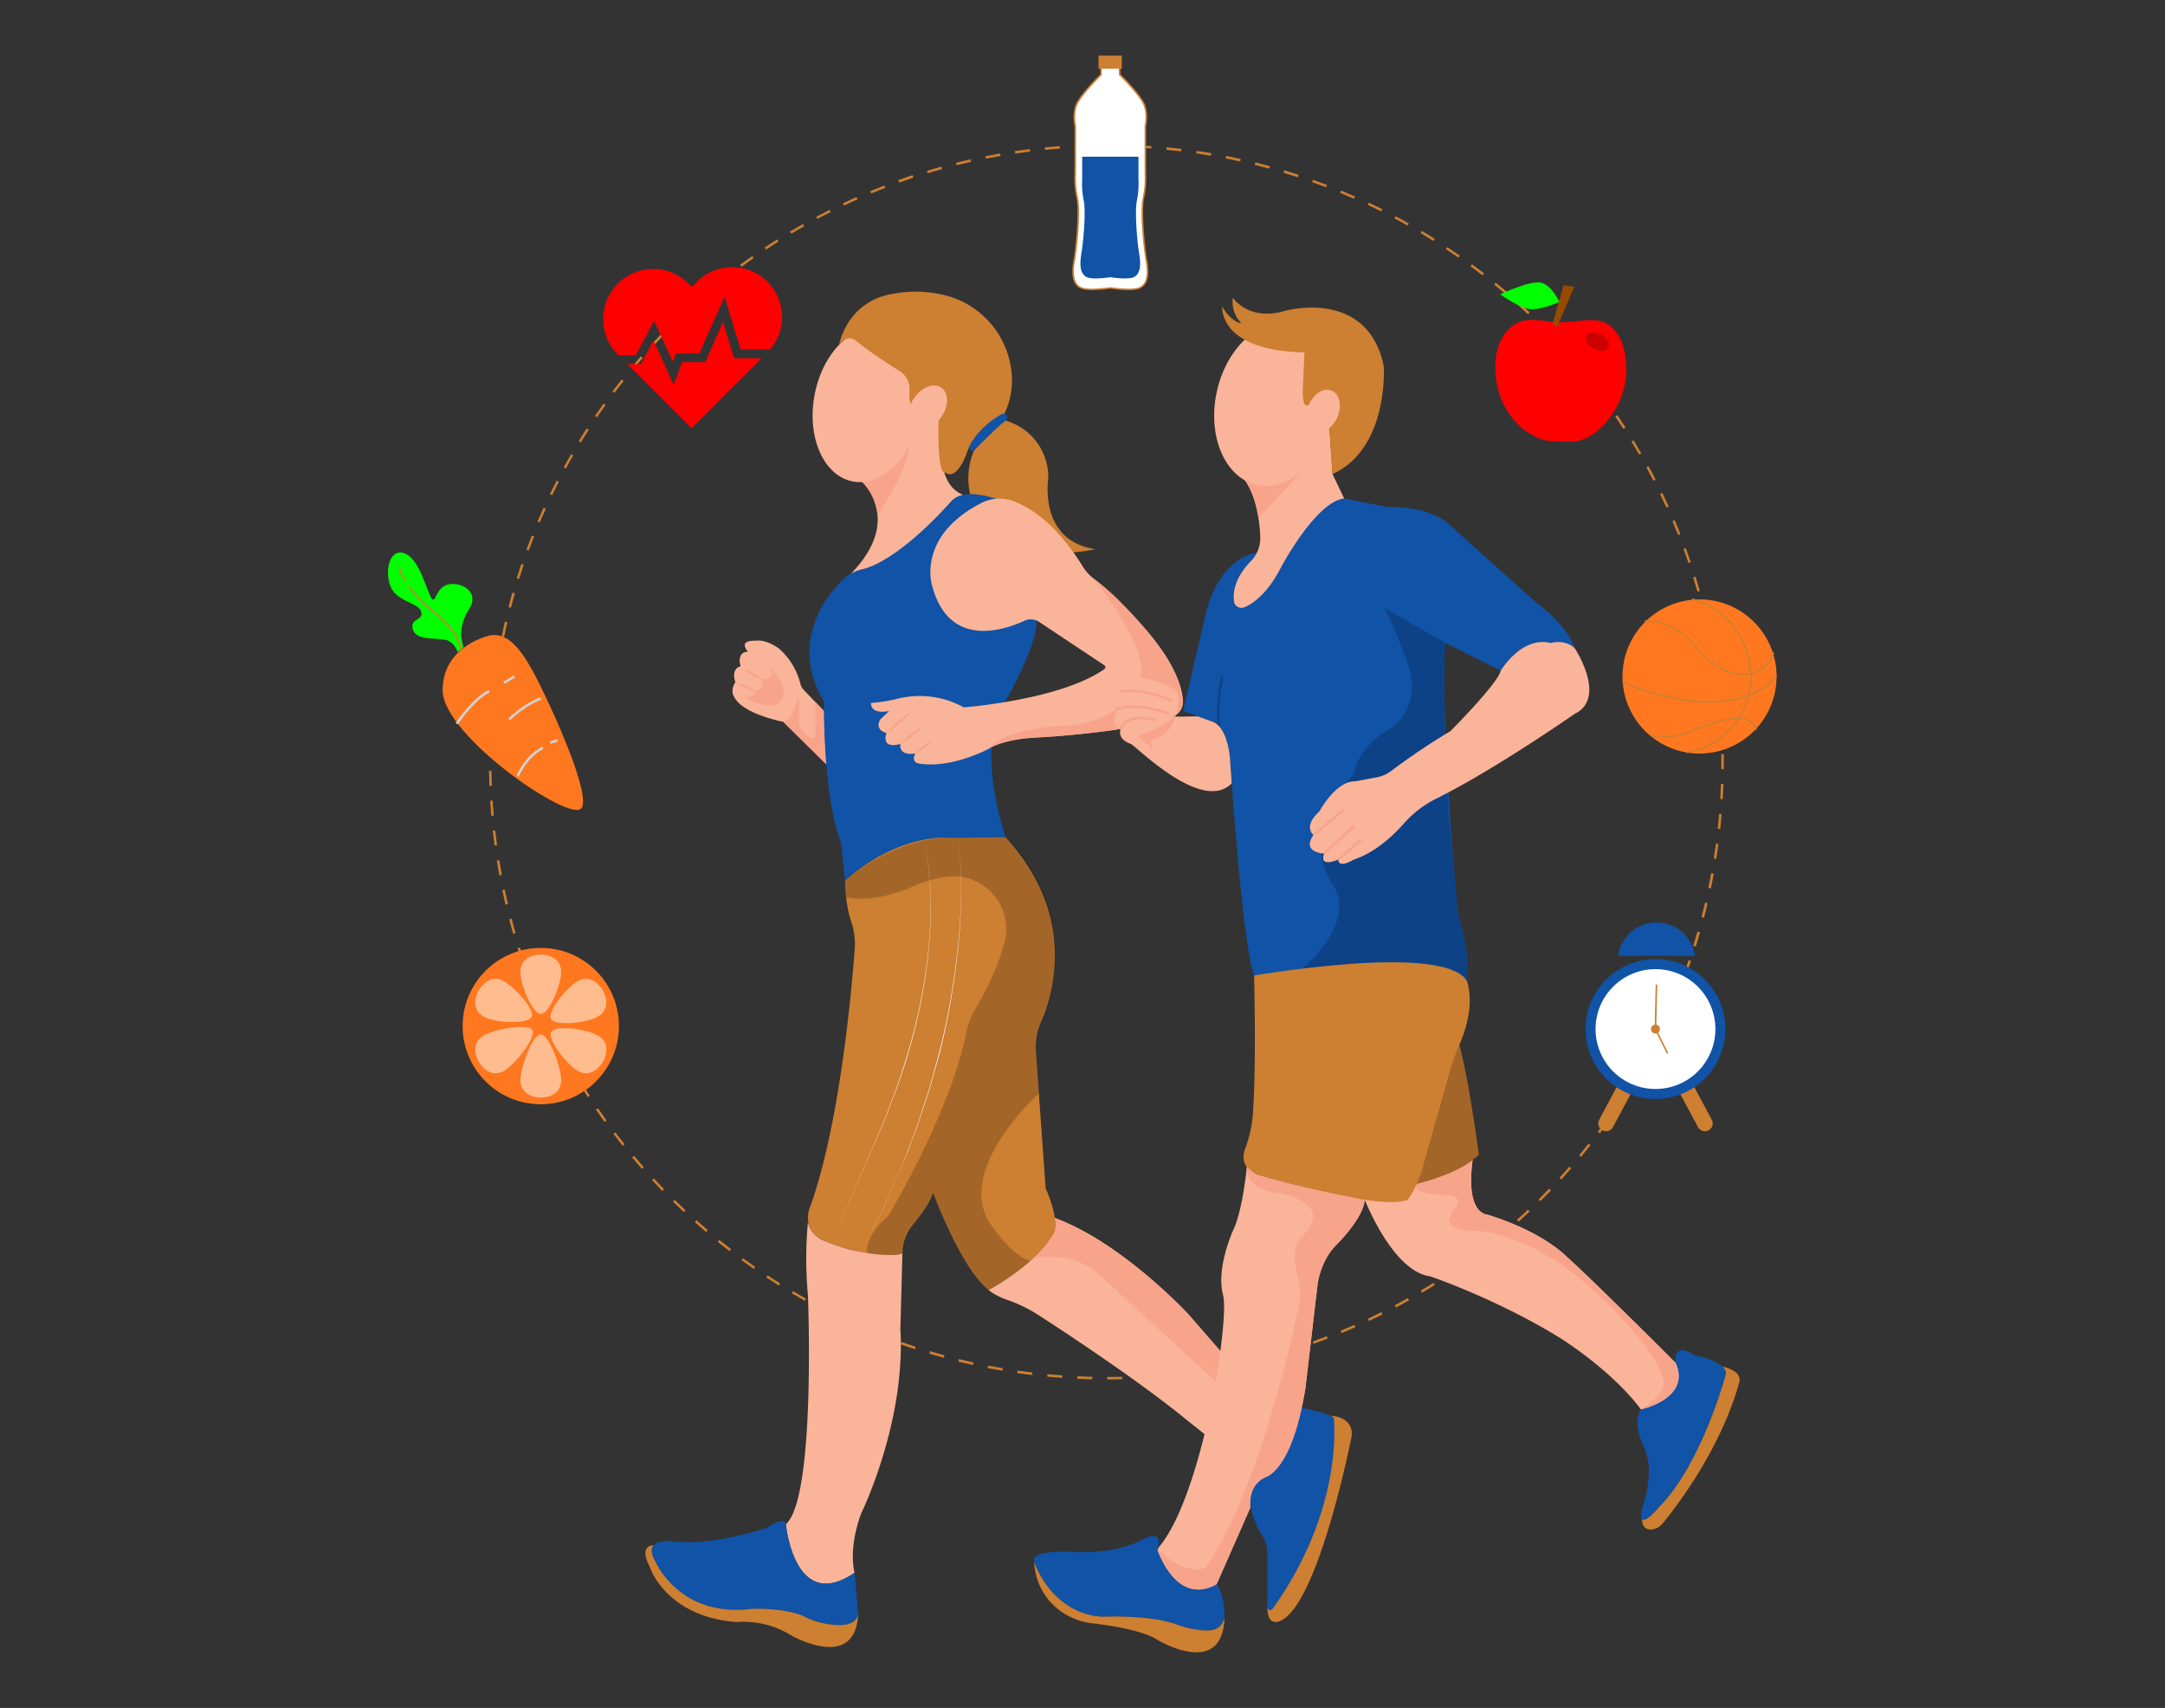  <!DOCTYPE svg PUBLIC "-//W3C//DTD SVG 1.1//EN" "http://www.w3.org/Graphics/SVG/1.1/DTD/svg11.dtd">

<svg id="e271f326-ebcf-46d0-8550-3ab5d226df56" data-name="fdc678d4-30b9-40a1-aa99-23d9a3747e63" xmlns="http://www.w3.org/2000/svg" width="865.76" height="682.89" viewBox="0 0 865.76 682.89">

<rect x="0" y="0" width="865.76" height="682.89" fill="#333333" stroke="none"/>

<defs>

<style xmlns="http://www.w3.org/1999/xhtml">*, ::after, ::before { box-sizing: border-box; }
img, svg { vertical-align: middle; }
</style>

<style xmlns="http://www.w3.org/1999/xhtml">*, body, html { -webkit-font-smoothing: antialiased; }
img, svg { max-width: 100%; }
</style>

</defs>

<path d="M442.77,551.55v-1c2,0,4,0,6-.08l0,1C446.79,551.52,444.77,551.55,442.77,551.55Zm-6-.06c-2,0-4-.12-6-.21l.05-1c2,.09,4,.16,6,.21Zm18-.24-.05-1c2-.1,4-.22,6-.37l.08,1C458.82,551,456.8,551.15,454.79,551.25Zm-30-.32c-2-.15-4-.31-6-.5l.1-1c2,.19,4,.36,6,.5Zm42-.56-.1-1c2-.2,4-.42,5.95-.66l.12,1C470.79,550,468.78,550.17,466.78,550.37Zm-54-.58c-2-.24-4-.51-6-.79l.14-1c1.95.28,3.95.55,5.94.78Zm65.92-.88-.15-1c2-.28,3.95-.6,5.91-.94l.17,1C482.67,548.3,480.67,548.62,478.71,548.91Zm-77.82-.84c-2-.33-3.95-.7-5.91-1.08l.19-1c2,.38,3.94.74,5.89,1.07Zm89.66-1.21-.19-1c2-.38,3.94-.8,5.86-1.23l.22,1C494.51,546.06,492.53,546.47,490.55,546.86Zm-101.46-1.09c-1.95-.43-3.92-.89-5.85-1.36l.24-1c1.92.47,3.88.93,5.83,1.35Zm113.2-1.52-.25-1c1.94-.49,3.89-1,5.79-1.52l.27,1C506.18,543.25,504.23,543.76,502.29,544.25ZM377.42,542.9c-1.93-.53-3.88-1.08-5.78-1.65l.28-1c1.9.57,3.84,1.12,5.76,1.64Zm136.46-1.84-.29-1c1.89-.57,3.81-1.18,5.71-1.8l.31,1C517.71,539.88,515.78,540.49,513.88,541.06Zm-148-1.6c-1.9-.62-3.82-1.27-5.71-1.94l.33-.95c1.89.67,3.8,1.32,5.69,1.94Zm159.39-2.16-.33-.94c1.85-.66,3.74-1.36,5.61-2.08l.36.94C529.05,535.94,527.16,536.64,525.29,537.3Zm-170.76-1.86c-1.88-.71-3.76-1.46-5.61-2.22l.38-.92c1.84.75,3.72,1.49,5.58,2.21Zm182-2.45-.38-.92c1.83-.76,3.67-1.54,5.48-2.34l.41.91C540.21,531.44,538.36,532.24,536.52,533Zm-193.15-2.12c-1.83-.8-3.67-1.64-5.49-2.49l.43-.9c1.8.84,3.64,1.68,5.46,2.47Zm204.11-2.71-.43-.91c1.81-.85,3.62-1.73,5.37-2.61l.45.9C551.11,526.42,549.3,527.3,547.48,528.16Zm-215-2.4c-1.78-.88-3.58-1.81-5.36-2.75l.47-.89c1.77.94,3.56,1.87,5.33,2.75Zm225.74-3-.47-.88c1.75-.94,3.52-1.9,5.24-2.87l.49.87C561.73,520.88,560,521.85,558.2,522.79Zm-236.39-2.66c-1.76-1-3.52-2-5.21-3l.51-.86c1.69,1,3.43,2,5.19,3Zm246.84-3.23-.51-.86c1.73-1,3.44-2.08,5.09-3.12l.53.85C572.11,514.81,570.38,515.87,568.65,516.9ZM311.46,514c-1.71-1.07-3.41-2.16-5.06-3.26l.55-.83c1.64,1.09,3.34,2.18,5,3.25Zm267.34-3.47-.55-.83c1.67-1.11,3.33-2.24,4.94-3.37l.57.82C582.15,508.26,580.48,509.4,578.8,510.51Zm-277.38-3.17c-1.65-1.14-3.29-2.32-4.89-3.5l.59-.8c1.59,1.17,3.23,2.34,4.87,3.48Zm287.22-3.71-.59-.8c1.6-1.18,3.21-2.4,4.77-3.6l.61.79C591.86,501.23,590.25,502.45,588.64,503.63Zm-296.92-3.4c-1.6-1.23-3.18-2.49-4.72-3.74l.63-.77c1.53,1.24,3.11,2.49,4.7,3.71Zm306.42-4-.64-.77c1.56-1.27,3.11-2.56,4.6-3.83l.65.76C601.25,493.72,599.7,495,598.14,496.28Zm-315.76-3.63c-1.53-1.31-3.06-2.64-4.53-4l.67-.74c1.46,1.31,3,2.64,4.51,3.94Zm324.89-4.17-.67-.74c1.49-1.34,3-2.71,4.41-4.06l.68.73C610.26,485.77,608.77,487.13,607.27,488.48Zm-333.85-3.85c-1.46-1.37-2.92-2.77-4.33-4.17l.7-.71c1.41,1.39,2.86,2.79,4.31,4.15ZM616,480.24l-.71-.71c1.42-1.4,2.84-2.84,4.21-4.26l.72.69C618.86,477.39,617.44,478.83,616,480.24Zm-351.16-4.05c-1.39-1.44-2.78-2.91-4.12-4.37l.73-.68c1.34,1.46,2.72,2.92,4.11,4.36Zm359.5-4.61-.74-.67c1.36-1.48,2.7-3,4-4.46l.75.66C627.07,468.59,625.72,470.1,624.36,471.58Zm-367.64-4.23c-1.32-1.5-2.63-3-3.9-4.56l.76-.65c1.27,1.53,2.58,3.06,3.89,4.55Zm375.56-4.82-.77-.64c1.27-1.53,2.54-3.1,3.77-4.65l.79.63C634.83,459.42,633.56,461,632.28,462.53ZM249,458.13c-1.23-1.55-2.47-3.15-3.68-4.75l.8-.6c1.2,1.59,2.44,3.18,3.67,4.73Zm390.73-5-.8-.61c1.2-1.59,2.39-3.22,3.54-4.82l.82.58C642.15,449.87,641,451.5,639.75,453.11Zm-398-4.56c-1.16-1.62-2.32-3.27-3.44-4.92l.83-.56c1.11,1.64,2.27,3.28,3.43,4.9Zm405-5.22-.83-.57c1.12-1.64,2.23-3.32,3.31-5l.84.55C649,440,647.87,441.68,646.75,443.33ZM235,438.64c-1.09-1.68-2.17-3.39-3.2-5.08l.85-.52c1,1.68,2.1,3.38,3.19,5Zm418.26-5.43-.86-.52c1-1.7,2.07-3.43,3.07-5.16l.86.5C655.35,429.77,654.32,431.51,653.28,433.21Zm-424.54-4.8c-1-1.73-2-3.49-2.94-5.22l.87-.49c1,1.73,1.94,3.48,2.94,5.21Zm430.56-5.63-.88-.48c1-1.72,1.9-3.51,2.82-5.29l.88.45C661.2,419.26,660.25,421.05,659.3,422.78ZM223,417.89c-.92-1.77-1.82-3.57-2.69-5.35l.9-.44c.86,1.77,1.76,3.57,2.68,5.34Zm441.83-5.82-.9-.43c.88-1.82,1.74-3.65,2.55-5.44l.91.42C666.56,408.41,665.7,410.25,664.81,412.07Zm-447.08-4.95c-.82-1.82-1.64-3.66-2.42-5.48l.92-.4c.78,1.82,1.59,3.65,2.41,5.46Zm452.07-6-.92-.39c.78-1.84,1.55-3.71,2.28-5.55l.93.36C671.35,397.37,670.58,399.25,669.8,401.1ZM213,396.1c-.74-1.85-1.46-3.74-2.15-5.61l.93-.35c.69,1.86,1.42,3.74,2.15,5.59Zm461.22-6.21-.94-.34c.69-1.88,1.36-3.79,2-5.67l1,.32C675.61,386.09,674.93,388,674.24,389.89Zm-465.4-5.06c-.64-1.89-1.28-3.81-1.88-5.71l1-.3c.59,1.89,1.22,3.8,1.87,5.69Zm469.28-6.36-1-.3c.59-1.9,1.17-3.83,1.71-5.73l1,.27C679.3,374.62,678.72,376.56,678.12,378.47Zm-472.9-5.1c-.55-1.93-1.09-3.88-1.6-5.8l1-.25c.5,1.91,1,3.85,1.59,5.77Zm476.21-6.46-1-.25c.5-1.93,1-3.89,1.44-5.81l1,.23C682.42,363,681.93,365,681.43,366.91Zm-479.26-5.17c-.46-1.94-.91-3.91-1.32-5.86l1-.21c.41,1.94.85,3.91,1.31,5.84Zm482-6.53-1-.21c.4-1.95.79-3.92,1.14-5.87l1,.18C685,351.26,684.57,353.25,684.17,355.21ZM199.68,350c-.36-2-.7-4-1-5.92l1-.16c.31,2,.66,4,1,5.9Zm486.65-6.6-1-.15c.31-2,.6-3.94.86-5.93l1,.13C686.93,339.43,686.64,341.43,686.33,343.38Zm-488.55-5.27c-.27-2-.52-4-.74-6l1-.11c.22,2,.46,4,.73,5.94Zm490.13-6.64-1-.11c.21-2,.4-4,.57-6l1,.08C688.32,327.49,688.12,329.5,687.91,331.47Zm-491.45-5.31c-.18-2-.33-4-.45-6l1-.06c.12,2,.27,4,.44,6Zm492.45-6.67-1-.06c.12-2,.21-4,.28-6l1,0C689.12,315.47,689,317.49,688.91,319.49Zm-493.2-5.32c-.08-2-.13-4-.16-6l1,0c0,2,.08,4,.16,6Zm493.62-6.69-1,0c0-.94,0-1.88,0-2.82s0-2.11,0-3.16l1,0c0,1.06,0,2.12,0,3.18S689.34,306.53,689.33,307.48Zm-492.79-5.31h-1c0-2,.07-4,.13-6l1,0C196.6,298.16,196.56,300.17,196.54,302.17Zm491.64-6.67c-.07-2-.17-4-.29-6l1-.06c.12,2,.22,4,.29,6ZM197,290.2l-1-.06c.11-2,.25-4,.42-6l1,.08C197.2,286.2,197.06,288.21,197,290.2Zm490.51-6.65c-.17-2-.37-4-.58-6l1-.11c.22,2,.41,4,.59,6Zm-489.53-5.28-1-.11c.21-2,.45-4,.71-6l1,.13C198.37,274.3,198.14,276.3,197.93,278.27Zm488.23-6.62c-.27-2-.56-4-.87-5.92l1-.16c.31,2,.6,4,.87,5.95ZM199.49,266.4l-1-.15c.31-2,.64-4,1-5.93l1,.18C200.13,262.45,199.79,264.43,199.49,266.4Zm484.79-6.57c-.37-2-.76-3.95-1.16-5.88l1-.2c.4,1.93.79,3.92,1.16,5.89Zm-482.66-5.21-1-.2c.4-1.95.84-3.93,1.29-5.87l1,.22C202.45,250.71,202,252.68,201.62,254.62Zm480.2-6.51c-.46-2-.94-3.91-1.44-5.81l1-.26c.5,1.92,1,3.88,1.44,5.84ZM204.33,243l-1-.25c.5-1.92,1-3.88,1.58-5.8l1,.27C205.35,239.1,204.82,241,204.33,243Zm474.46-6.43c-.55-1.93-1.13-3.86-1.72-5.74l.95-.3c.59,1.88,1.18,3.82,1.73,5.76Zm-471.18-5.09-1-.29c.6-1.92,1.23-3.85,1.87-5.74l.94.32C208.83,227.61,208.2,229.54,207.61,231.44ZM675.2,225.1c-.64-1.87-1.31-3.77-2-5.64l.94-.34c.69,1.88,1.37,3.78,2,5.66Zm-463.74-5-.94-.34c.69-1.89,1.42-3.79,2.15-5.64l.93.37C212.87,216.29,212.15,218.18,211.46,220.06Zm459.6-6.19c-.73-1.83-1.5-3.69-2.27-5.51l.92-.39c.78,1.83,1.54,3.69,2.28,5.53Zm-455.19-5-.92-.39c.78-1.85,1.59-3.71,2.41-5.52l.91.41C217.46,205.2,216.65,207.05,215.87,208.89Zm450.51-6c-.82-1.81-1.67-3.62-2.54-5.4l.9-.44c.87,1.79,1.73,3.61,2.55,5.42ZM220.81,198l-.9-.44c.87-1.8,1.77-3.61,2.69-5.39l.88.46C222.58,194.36,221.68,196.17,220.81,198Zm440.36-5.8c-.9-1.76-1.84-3.53-2.8-5.28l.88-.48c1,1.76,1.91,3.54,2.81,5.3Zm-434.88-4.88-.88-.48c1-1.75,1.94-3.52,2.94-5.25l.87.5C228.22,183.78,227.24,185.54,226.29,187.28Zm429.16-5.6c-1-1.71-2-3.44-3.06-5.14l.86-.52c1,1.71,2.07,3.44,3.06,5.15Zm-423.18-4.79-.85-.52c1-1.71,2.12-3.42,3.19-5.1l.85.54C234.38,173.48,233.31,175.19,232.27,176.89Zm416.94-5.41c-1.08-1.68-2.19-3.35-3.3-5l.83-.56c1.11,1.63,2.22,3.31,3.31,5Zm-410.45-4.67-.83-.56c1.12-1.66,2.28-3.32,3.44-4.94l.81.58C241,163.51,239.87,165.16,238.76,166.81Zm403.73-5.21c-1.16-1.62-2.35-3.24-3.54-4.82l.8-.6c1.19,1.59,2.39,3.21,3.55,4.83Zm-396.77-4.55-.8-.6c1.2-1.58,2.43-3.19,3.68-4.76l.78.62C248.14,153.88,246.91,155.47,245.72,157.05Zm389.57-5c-1.23-1.56-2.5-3.12-3.77-4.65l.77-.64c1.27,1.53,2.55,3.1,3.79,4.67Zm-382.14-4.39-.77-.64c1.28-1.54,2.59-3.08,3.9-4.58l.75.65C255.73,144.59,254.42,146.13,253.15,147.66Zm374.49-4.81c-1.31-1.49-2.65-3-4-4.45l.74-.68c1.35,1.47,2.7,3,4,4.47ZM261,138.63l-.74-.68c1.35-1.47,2.73-2.94,4.12-4.38l.72.69C263.74,135.69,262.36,137.16,261,138.63ZM619.54,134c-1.38-1.44-2.8-2.87-4.2-4.26l.7-.71c1.41,1.39,2.83,2.83,4.22,4.27Zm-350.22-4-.71-.71c1.42-1.41,2.88-2.82,4.32-4.18l.69.72C272.18,127.2,270.73,128.6,269.32,130ZM611,125.62c-1.43-1.35-2.92-2.72-4.41-4.05l.67-.75c1.5,1.34,3,2.71,4.43,4.07Zm-333-3.84-.67-.74c1.48-1.33,3-2.67,4.51-4l.65.76C281,119.13,279.49,120.46,278,121.78Zm324.1-4.16c-1.52-1.3-3.07-2.59-4.6-3.84l.63-.77c1.54,1.25,3.1,2.55,4.62,3.85ZM287.1,114l-.63-.77c1.54-1.26,3.12-2.52,4.7-3.74l.61.79C290.21,111.49,288.64,112.74,287.1,114Zm305.73-3.93c-1.57-1.21-3.18-2.43-4.78-3.61l.59-.8c1.61,1.18,3.23,2.4,4.8,3.62Zm-296.28-3.4-.59-.81c1.6-1.18,3.24-2.36,4.87-3.5l.57.82C299.78,104.31,298.15,105.48,296.55,106.66ZM583.18,103c-1.64-1.14-3.31-2.28-5-3.38l.56-.83c1.65,1.1,3.33,2.24,5,3.39ZM306.34,99.8l-.55-.84c1.66-1.1,3.35-2.2,5-3.26l.53.84C309.68,97.6,308,98.69,306.34,99.8Zm266.85-3.47c-1.69-1.06-3.41-2.11-5.12-3.13l.52-.86c1.71,1,3.44,2.08,5.13,3.14ZM316.44,93.42l-.51-.86c1.71-1,3.46-2,5.19-3l.49.87C319.88,91.39,318.15,92.4,316.44,93.42ZM562.89,90.2c-1.74-1-3.51-2-5.27-2.88l.47-.88c1.76.93,3.54,1.9,5.29,2.89Zm-236-2.66-.47-.88c1.76-.94,3.55-1.87,5.33-2.76l.45.89C330.38,85.68,328.59,86.6,326.84,87.54Zm225.45-3c-1.78-.89-3.59-1.77-5.4-2.62l.43-.9c1.81.85,3.63,1.73,5.42,2.62ZM337.51,82.18l-.43-.91c1.81-.85,3.64-1.69,5.45-2.49l.41.91C341.13,80.49,339.31,81.33,337.51,82.18Zm203.92-2.71c-1.84-.81-3.7-1.61-5.52-2.35l.38-.93c1.83.75,3.69,1.55,5.54,2.36Zm-193-2.13-.38-.92c1.85-.77,3.73-1.52,5.58-2.23l.36.93C352.14,75.83,350.27,76.58,348.42,77.34ZM530.33,74.9c-1.88-.72-3.78-1.42-5.64-2.08l.33-.94c1.88.66,3.78,1.37,5.66,2.09ZM359.59,73l-.34-1c1.88-.67,3.79-1.32,5.69-2l.31,1C363.36,71.71,361.46,72.37,359.59,73ZM519,70.88c-1.91-.62-3.84-1.22-5.74-1.8l.29-1c1.91.57,3.85,1.18,5.76,1.8Zm-148-1.6-.29-1c1.92-.58,3.86-1.14,5.77-1.67l.27,1C374.8,68.14,372.87,68.7,371,69.28Zm136.56-1.85c-1.93-.52-3.87-1-5.8-1.51l.24-1c1.93.48,3.89,1,5.82,1.52Zm-125-1.34-.25-1c1.94-.49,3.91-1,5.85-1.39l.22,1C386.38,65.14,384.42,65.6,382.5,66.09Zm113.4-1.53c-1.94-.43-3.91-.84-5.86-1.23l.19-1c2,.39,3.94.8,5.88,1.23Zm-101.72-1.1-.2-1c1.95-.38,3.94-.76,5.91-1.1l.17,1C398.1,62.71,396.12,63.08,394.18,63.46Zm90-1.21c-2-.33-3.95-.65-5.91-.93l.14-1c2,.28,4,.6,5.94.94ZM406,61.41l-.14-1c2-.3,4-.57,5.95-.82l.13,1C409.93,60.85,407.94,61.12,406,61.41Zm66.33-.89c-2-.23-4-.45-5.95-.64l.1-1c2,.19,4,.41,6,.65Zm-54.45-.58-.09-1c2-.2,4-.37,6-.52l.08,1C421.83,59.57,419.83,59.75,417.85,59.94Zm42.54-.57c-2-.14-4-.26-6-.35l0-1c2,.09,4,.21,6,.36Zm-30.6-.32-.05-1c2-.1,4-.18,6-.23l0,1C433.79,58.87,431.77,59,429.79,59.05Zm18.64-.25c-2,0-4-.07-6-.07h-.68v-1h.68c2,0,4,0,6,.07Z" fill="#CD7F32" data-secondary="true"/>

<path d="M642.26,452.3a3.13,3.13,0,0,1-3.12-3.14,3.23,3.23,0,0,1,.37-1.46l10.21-19.09a3.13,3.13,0,0,1,5.51,2.95L645,450.65A3.11,3.11,0,0,1,642.26,452.3Z" fill="#CD7F32" data-secondary="true"/>

<path d="M681.77,452.3a3.12,3.12,0,0,1-2.76-1.65L668.8,431.56a3.13,3.13,0,0,1,5.34-3.26,3.07,3.07,0,0,1,.17.31l10.21,19.09a3.13,3.13,0,0,1-2.75,4.6Z" fill="#CD7F32" data-secondary="true"/>

<circle cx="662.01" cy="411.45" r="27.96" fill="#1053A7" data-primary="true"/>

<circle cx="662.01" cy="411.45" r="23.96" fill="#fff"/>

<path d="M666.6,421.36l-4.75-9.51c-.16-.09-.16-.31-.16-.4V410.2c.08-3.25.28-11.66.39-16.51h.64s-.1,4.46-.21,8.93c0,2.23-.11,4.47-.15,6.14a16.64,16.64,0,0,1-.09,2.58l4.85,9.71Z" fill="#CD7F32" data-secondary="true"/>

<path d="M677.8,382.16a15.51,15.51,0,0,0-30.71,0Z" fill="#1053A7" data-primary="true"/>

<circle cx="662.01" cy="411.45" r="1.78" fill="#CD7F32" data-secondary="true"/>

<path d="M710.43,270.47a30.8,30.8,0,0,1-30.8,30.82h0a28.62,28.62,0,0,1-5.14-.44,30.81,30.81,0,1,1,35.95-30.38Z" fill="#ff781f" data-primary="true"/>

<path d="M674.53,301.17l-.11-.63a30.36,30.36,0,0,0,25.43-30.07c0-14.2-10-27.35-23.31-30.59l.15-.62c13.56,3.3,23.8,16.72,23.8,31.21A31,31,0,0,1,674.53,301.17Z" fill="#CD7F32" data-secondary="true"/>

<path d="M697.12,269.91c-6.45,0-13.58-4.11-19.5-11.34-6.71-8.2-14.51-9.95-19.88-10V248c5.51,0,13.51,1.82,20.38,10.22,6.36,7.77,14.45,12,21.12,10.94,4.43-.68,7.9-3.64,9.78-8.34l.59.23c-2,4.92-5.62,8-10.27,8.74A13.77,13.77,0,0,1,697.12,269.91Z" fill="#CD7F32" data-secondary="true"/>

<path d="M683.5,281a70.49,70.49,0,0,1-11.23-1,103.2,103.2,0,0,1-23.46-6.93l.26-.58c.42.19,41.88,18.84,61.13-2.28l.47.43C704.45,277.51,695.17,281,683.5,281Z" fill="#CD7F32" data-secondary="true"/>

<path d="M664.89,295a33.1,33.1,0,0,1-4.22-.27l.08-.63a30.24,30.24,0,0,0,15.73-2.1c11.77-5.15,19.7-6.41,23.58-3.75a5.39,5.39,0,0,1,2.55,3.51l-.63.1a4.77,4.77,0,0,0-2.28-3.08c-3.68-2.53-11.41-1.25-23,3.8A29.61,29.61,0,0,1,664.89,295Z" fill="#CD7F32" data-secondary="true"/>

<path d="M650.33,148.31c0,13.72-11.22,28.28-22,28.28-2.63,0-9.48,0-11.92-.93-13.33-5.14-18.47-17.9-18.47-29,0-5.77,1.72-12,6.28-15.88,6-5.09,12.72-1.89,19.74-1.89,6.1,0,14.67-2.5,19.33.94C649.19,134.18,650.33,141.49,650.33,148.31Z" fill="#FF0000" data-primary="true"/>

<path d="M643.13,139.09c-.89,1.54-3.56,1.65-6,.26s-3.64-3.76-2.76-5.29,3.56-1.65,6-.26S644,137.56,643.13,139.09Z" opacity="0.2" style="isolation:isolate"/>

<polygon points="622.57 131.02 623.03 129.93 629.57 114.69 625.23 114.02 620.9 129.35 622.57 131.02" fill="#964B00" data-secondary="true"/>

<path d="M623.57,120.69s-3-6.67-7.34-7.67-16.33,4.67-16.33,4.67,6,4.33,10.67,5.66S623.57,120.69,623.57,120.69Z" fill="#00FF00" data-primary="true"/>

<path d="M458.42,103.94c-1-5.43-2.33-19.6-1.16-24.84a35.52,35.52,0,0,0,.77-9.7v-19a16.3,16.3,0,0,0-.19-7.76c-1.16-4.07-10.09-12.81-10.09-12.81v-3.1h-.57l-2.45-.1v-.06h-1.44v.06l-2.46.1h-.57v3.1s-8.92,8.74-10.09,12.81A16.3,16.3,0,0,0,430,50.4v19a35.14,35.14,0,0,0,.78,9.7c1.16,5.24-.2,19.41-1.17,24.84s-.58,9.51,2.52,11.06c2.59,1.3,9.63.43,11.9.11,2.27.32,9.3,1.19,11.89-.11C459,113.45,459.39,109.37,458.42,103.94Z" fill="#fff"/>

<path d="M436.79,116a12,12,0,0,1-4.82-.72c-3-1.48-3.82-5.11-2.69-11.4,1-5.86,2.28-19.69,1.16-24.72a36.66,36.66,0,0,1-.78-9.8v-19a16.33,16.33,0,0,1,.21-7.89C431,38.61,438.92,30.69,440,29.68V26.41l.86-.05,2.49-.16h.72l1-.05v.09l3,.14v3.27c1,1,9,8.93,10.08,12.85a16.33,16.33,0,0,1,.2,7.89v19a35.64,35.64,0,0,1-.78,9.77c-1.12,5,.12,18.86,1.17,24.72,1.12,6.29.27,9.92-2.7,11.4-2.6,1.3-9.24.54-12,.14A54.93,54.93,0,0,1,436.79,116Zm3.79-89v3l-.09.09c-.09.09-8.88,8.72-10,12.67a16.1,16.1,0,0,0-.19,7.59V69.4a35.41,35.41,0,0,0,.77,9.63c1.2,5.43-.27,20-1.16,25-1.07,6-.32,9.38,2.35,10.72,2.52,1.26,9.59.38,11.7.07h.09c2.11.3,9.19,1.19,11.71-.07,2.67-1.34,3.42-4.75,2.35-10.72-.9-5-2.37-19.54-1.16-25a35.59,35.59,0,0,0,.77-9.6V50.3a16.1,16.1,0,0,0-.2-7.59c-1.12-4-9.91-12.58-10-12.67l-.1-.09V27h-.27l-2.75-.11h-.91l-.21.05Z" fill="#CD7F32" data-secondary="true"/>

<path d="M454.64,80.15a32.34,32.34,0,0,0,.62-8.27V62.65H432.75v9.23a32.34,32.34,0,0,0,.62,8.27c.94,4.46-.15,16.53-.93,21.16s-.47,8.11,2,9.43c2.08,1.1,7.73.37,9.55.09,1.82.28,7.46,1,9.54-.09,2.49-1.32,2.8-4.79,2-9.43S453.71,84.61,454.64,80.15Z" fill="#1053A7" data-primary="true"/>

<rect x="439.29" y="22.25" width="9.31" height="5.24" fill="#CD7F32" data-secondary="true"/>

<path d="M247.44,142.09h6.78l7.38-13.84,7.48,16.46,1.28-3.39h9.38l10-22.68,6.43,21.12h11.74a19.94,19.94,0,0,0-1-27.1h0a20,20,0,0,0-28.24,0l-2.06,2.06-2.07-2.07a20,20,0,0,0-28.24,28.24Z" fill="#FF0000" data-primary="true"/>

<polygon points="293.56 143.26 289.12 128.67 282.02 144.81 272.78 144.81 269.39 153.84 261.35 136.14 256.31 145.59 250.94 145.59 276.56 171.21 304.51 143.26 293.56 143.26" fill="#FF0000" data-primary="true"/>

<path d="M183.06,260.8s-1.26-4.2-5-5-11.75.42-13-4.19,4.62-3.36,3.36-7.14-10.5-3.78-12.6-10.92.84-14.69,6.3-12.17,8,13,10.08,17.21,1.68-4.2,7.55-5,11.76,3.78,8,9.66-3.63,10.45-2.94,13.43c.48,2.09.6,1.93.6,1.93Z" fill="#00FF00" data-primary="true"/>

<path d="M161.8,232.36c-2.22-3.66-2.48-5.63-2.49-5.71l.63-.08a16.61,16.61,0,0,0,2.41,5.46Z" fill="#CD7F32" data-secondary="true"/>

<path d="M184.12,259.88a22.34,22.34,0,0,0-5.22-9.67,62.26,62.26,0,0,0-6.1-5.72,57.12,57.12,0,0,1-8.52-8.51c-.36-.49-.7-.95-1-1.4l.52-.36c.31.44.65.89,1,1.37a55.4,55.4,0,0,0,8.43,8.41,65.93,65.93,0,0,1,6.16,5.78,22.58,22.58,0,0,1,5.37,10Z" fill="#CD7F32" data-secondary="true"/>

<path d="M196.23,254S177,257.8,177,276s51.8,53.72,55.64,47-15-46.47-19.81-55.1S202.94,253,196.23,254Z" fill="#FF781F"/>

<path d="M182.64,289.35s6.72-10.08,13-13" fill="none" stroke="#d1d3d4" stroke-miterlimit="10"/>

<path d="M216.23,279.27a39.63,39.63,0,0,0-12.6,8.4" fill="none" stroke="#d1d3d4" stroke-miterlimit="10"/>

<path d="M207,310.34s2.94-7.56,10.07-11.34" fill="none" stroke="#d1d3d4" stroke-miterlimit="10"/>

<line x1="205.73" y1="270.46" x2="201.53" y2="272.98" fill="none" stroke="#d1d3d4" stroke-miterlimit="10"/>

<line x1="222.94" y1="296.06" x2="220" y2="296.9" fill="none" stroke="#d1d3d4" stroke-miterlimit="10"/>

<circle cx="216.25" cy="410.26" r="31.25" fill="#ff781f" data-primary="true"/>

<path d="M224.39,388.58c0,5.34-4.86,16.85-8.14,16.85s-8.14-11.51-8.14-16.85,4.86-6.92,8.14-6.92S224.39,383.24,224.39,388.58Z" fill="#fff" opacity="0.5" style="isolation:isolate"/>

<path d="M201.54,392.37c4.63,2.67,12.65,11.47,11,14.31s-14.52,2.46-19.15-.21-3.56-7.67-1.92-10.51S196.92,389.7,201.54,392.37Z" fill="#fff" opacity="0.5" style="isolation:isolate"/>

<path d="M193.4,414.05c4.63-2.67,17.85-5,19.49-2.17s-6.72,13.6-11.35,16.27-8.42-.75-10.06-3.59S188.78,416.72,193.4,414.05Z" fill="#fff" opacity="0.5" style="isolation:isolate"/>

<path d="M208.11,431.94c0-5.34,4.86-18.36,8.14-18.36s8.14,13,8.14,18.36-4.86,6.92-8.14,6.92S208.11,437.28,208.11,431.94Z" fill="#fff" opacity="0.5" style="isolation:isolate"/>

<path d="M231,428.15c-4.62-2.67-12.23-12.75-10.59-15.59s14.11-1.18,18.73,1.49,3.56,7.67,1.93,10.51S235.58,430.82,231,428.15Z" fill="#fff" opacity="0.5" style="isolation:isolate"/>

<path d="M239.09,406.47c-4.62,2.67-17.09,3.84-18.73,1s6-12.43,10.59-15.1,8.43.75,10.07,3.59S243.72,403.8,239.09,406.47Z" fill="#fff" opacity="0.5" style="isolation:isolate"/>

<path d="M690.23,549.16s-9.47,35.92-26.8,53.43c0,0-5.09,6.2-6.69,4.89-.49-.4-.67-1.48-.27-3.65a50.94,50.94,0,0,0,2.93-15.94,23.59,23.59,0,0,0-2.24-9.77c-1.54-3.39-3.91-10.07-1-14.61L670,544.83s-1.35-8.73,7.58-3c0,0,7.94,1.57,11.26,4.6A3.84,3.84,0,0,1,690.23,549.16Z" fill="#1053A7" data-primary="true"/>

<path d="M695.51,552.73c-7.51,27.07-25.65,50.36-30.62,56.38a6.48,6.48,0,0,1-4.45,2.43c-3.91.3-3.8-3.87-3.8-3.87l.1-.19c1.6,1.31,6.69-4.89,6.69-4.89,17.33-17.51,26.8-53.43,26.8-53.43a3.81,3.81,0,0,0-1.43-2.73,13.71,13.71,0,0,1,5.16,2.14A3.8,3.8,0,0,1,695.51,552.73Z" fill="#CD7F32" data-secondary="true"/>

<path d="M656.17,563.51C644.39,547.7,624,535.06,624,535.06c-25-15.52-52-24.72-52-24.72-15.51-2-26.75-31.88-26.75-31.88,8.55-1.58,15.54-3.26,21.21-4.9,4.11-1.18,7.52-2.36,10.33-3.45,1-.37,1.9-.74,2.77-1.12,1.49-.64,2.77-1.24,3.86-1.78.31-.15.6-.3.89-.47.75-.39,1.39-.76,1.93-1.09s.9-.56,1.31-.83a16.07,16.07,0,0,0,1.34-1v.09c-2.91,21.73,5.82,21.75,5.82,21.75,22.42,6.89,31.61,16.67,31.61,16.67C637,511.81,670,544.85,670,544.85,676.58,559.2,656.17,563.51,656.17,563.51Z" fill="#f9b499"/>

<path d="M656.17,563.51c6.5-4.07,8.16-7.21,8.16-7.21,6.79-8.93-25.56-39-25.56-39-26.63-25-48.43-25.2-48.43-25.2-17.16.36-8.4-8.93-8.4-8.93,3.22-4.48-1.61-5.36-1.61-5.36-14.26.3-14.22-3.22-13.89-4.29a1.73,1.73,0,0,1,.14-.31,95.89,95.89,0,0,0,10.19-3.14c1-.37,1.9-.74,2.77-1.12,1.44-.6,2.73-1.2,3.86-1.78.31-.15.6-.3.89-.47.71-.37,1.35-.73,1.93-1.09s.9-.56,1.31-.83.94-.64,1.33-.93c-2.91,21.73,5.82,21.75,5.82,21.75,22.42,6.89,31.61,16.67,31.61,16.67,10.63,9.48,43.67,42.52,43.67,42.52C676.58,559.2,656.17,563.51,656.17,563.51Z" fill="#f7a48b"/>

<path d="M566.57,473.24s16.27-3.35,24.79-11.56c0,0-3.86-29.4-7.76-43.88a47.18,47.18,0,0,0-3.53,10l-10.48,37.08Z" fill="#CD7F32" data-secondary="true"/>

<path d="M566.57,473.24s16.27-3.35,24.79-11.56c0,0-3.86-29.4-7.76-43.88a47.18,47.18,0,0,0-3.53,10l-10.48,37.08Z" opacity="0.2" style="isolation:isolate"/>

<path d="M501.49,390.05s1,36.13-.54,56.19a51.81,51.81,0,0,1-3.09,13.29c-1.13,3.13-1.3,7.79,5.79,10.36,0,0,48,14.51,59.32,9.78,0,0,3.78-4.74,6.62-14.83l10.48-37.08a75.6,75.6,0,0,1,3.53-10c2.37-5.42,6-16.21,3-25.6l-3.09-14.44L557,362.3Z" fill="#CD7F32" data-secondary="true"/>

<path d="M473.08,284.25l12,4.39s4.29-.81,6.79,14.2c0,0,4.65,73.63,9.65,87.21,0,0,75.77-13.22,85.07,2.15,0,0,1.78-8.94-3.58-27.17,0,0-7.15-72.55-5-107.94l22.16,11.08s8.22-13.94,20-11.08a11.6,11.6,0,0,1,9.65,2.15s-2.85-8.94-15-17.88l-34.67-31.09s-6.43-7.86-25-7.51l-17.57-3.41H518.65l-16.06,21.7s-16.11,1.37-21.11,27.46Z" fill="#1053A7" data-primary="true"/>

<path d="M553.46,243.06l24.52,14a613.85,613.85,0,0,0,3.32,89L583,365s5,16.23,3.58,27.17c0,0-2.91-10.51-47.9-6.7l-17.91,1.78s22.53-18,12-34c0,0-14.62-19,8.47-43.55,0,0,1.14-9.65,12.56-17a21.09,21.09,0,0,0,10.65-21.43,22.32,22.32,0,0,0-1-4.35C561.75,261.59,556.86,249,553.46,243.06Z" opacity="0.2" style="isolation:isolate"/>

<path d="M532.13,566.08s9,0,8.42,8c0,0-12.17,62.23-26.82,73,0,0-6.92,5.35-6.92-4.51Z" fill="#CD7F32" data-secondary="true"/>

<path d="M505.22,614.82c-3.2-5.22-9.43-17.57-1.11-23.58,0,0,9.72-3.5,11.19-19.73v-9.58s18.06,3,18.06,5.25c0,0,4.43,35.66-24.54,76.2a1.15,1.15,0,0,1-1.62.08,1.13,1.13,0,0,1-.38-.86V620.54A11,11,0,0,0,505.22,614.82Z" fill="#1053A7" data-primary="true"/>

<path d="M330.45,305.62l-17.2-17s-25.67-4.89-19.14-15.86c0,0-1.86-5.6,2.1-6.3,0,0-1.86-5.83,3-5.83,0,0-4.67-4.67,3-4.44,0,0,3.77-.93,9.47,3.27a27.8,27.8,0,0,1,8.46,14.17,4.93,4.93,0,0,0,1.19,2.14l8.1,8.46S329.9,299.46,330.45,305.62Z" fill="#f9b499"/>

<path d="M313.25,288.64s4.43-.92,5.83-10.49a39.47,39.47,0,0,1,.37,9.65,5.74,5.74,0,0,0,1.44,4.48,20.86,20.86,0,0,0,2.61,2.45,1.61,1.61,0,0,0,2.26-.3,1.57,1.57,0,0,0,.33-1V280.69l3.41,3.56s.15,11,.95,21.37Z" fill="#f7a48b"/>

<path d="M296.21,278.15s11,6.61,15.54,2.72c0,0,6.31-5.24-5.68-15.6Z" fill="#f7a48b"/>

<path d="M402.1,168.18A23.43,23.43,0,0,1,419,187.74a16.36,16.36,0,0,1,.1,4.25c-.57,5.62-1,24.57,18.91,27.58,0,0-21.4,5.25-37-4a28.34,28.34,0,0,1-11.64-35.14l.12-.28A60.17,60.17,0,0,1,402.1,168.18Z" fill="#CD7F32" data-secondary="true"/>

<path d="M344.77,192.71s16.63,15-4.45,36.65l4.4-1.68s13.21-1.56,35.77-27.3c0,0,.6-.94,4.75-2.52,0,0-5.59-1.47-7.67-9.15l4.08-13.16-6.83-13.72Z" fill="#f9b499"/>

<path d="M344.77,192.71s5.1,4.2,6.16,13.32c0,0,11.38-16.26,12.91-28.3C363.84,177.73,357.13,191.91,344.77,192.71Z" fill="#f7a48b"/>

<ellipse cx="346.85" cy="161.85" rx="31.21" ry="21.48" transform="translate(122.82 472.18) rotate(-79.19)" fill="#f9b499"/>

<path d="M335.59,137.78s3-17.66,22.2-20.44a48.68,48.68,0,0,1,21.47,1.08,35.33,35.33,0,0,1,25.17,29.8,30.82,30.82,0,0,1-3,17.67s-11.16,5.21-14.56,14.48c0,0-4,12.67-9.27,8.34,0,0-2.71,1.63-2.28-20.5l-6.61-12.27s-3.78,3.1-4.48,5.89a13.25,13.25,0,0,1-.51-5.56,8.56,8.56,0,0,0-4-7.94c-5.07-3.18-12.9-8.26-17.47-12.16a3.85,3.85,0,0,0-5,0A18,18,0,0,0,335.59,137.78Z" fill="#CD7F32" data-secondary="true"/>

<path d="M380.49,247.83s13.31,4.16,18.46,0c0,0,1.22-5.1-9.23-5.1,0,0-4.82.47-5.52-2.34,0,0,8.33,1.87,11-5.39,0,0,7.81,10.27,15.45,12.86C410.61,247.86,393,257.85,380.49,247.83Z" fill="none" stroke="#ed1c24" stroke-miterlimit="10" stroke-width="0.25"/>

<path d="M398.28,199.43s-12.79-4.74-17.79.95c0,0-20.44,23.58-35.77,27.3a16.38,16.38,0,0,0-7.77,4.16c-7.45,7.41-21.07,25.46-7.46,48.72,0,0-.46,38.27,6.83,56.26l1.6,15.26s16.85-16.85,41.45-17.08l22.78-.23s-11.16-32-2.28-50.52c0,0,15.29-25.79,14.59-36.15Z" fill="#1053A7" data-primary="true"/>

<path d="M421.37,493.28c-7.6,12.86-26,22.51-26,22.51-11.1-8.49-22.21-38.88-22.21-38.88-1.74,4.58-5.19,9.26-8,12.59a17.94,17.94,0,0,0-4.27,11.58v.08c-12.87,2.93-30.32-4.68-30.32-4.68-10.52-3.89-6.86-13.24-6.86-13.24,11.76-32.1,16.63-84.52,18.06-103.52a27.57,27.57,0,0,0-1.36-11.15c-2.44-7-2.47-16.49-2.47-16.49C360,332.8,379.38,335,379.38,335l22.77-.23c28.46,31.13,19.22,62.16,14.08,73.84a24.58,24.58,0,0,0-2,11.6l3.91,54.94A49.29,49.29,0,0,1,421.85,487C422.54,491.75,421.37,493.28,421.37,493.28Z" fill="#CD7F32" data-secondary="true"/>

<path d="M346.83,501.17S345.08,495,355.31,486c0,0,24.62-40.86,31-72.75a31.55,31.55,0,0,1,3.73-9.88c3.37-5.73,8.88-16,11.59-26.37a21.09,21.09,0,0,0-23.28-26.43A54,54,0,0,0,365,354.41s-14.33,7-26.61,4.36a46.78,46.78,0,0,1-.43-6.69S356.6,335.23,379.37,335l22.78-.23s33,29.26,14,73.56a24.78,24.78,0,0,0-1.95,11.53l1.24,17.41s-35.17,31.3-18.5,53.37c0,0,8.07,11.78,15.07,13.49a90.07,90.07,0,0,1-16.68,11.65s-9.06-4.87-22.22-38.88a48.43,48.43,0,0,1-8,12.6s-4,3.48-4.28,11.67A30.11,30.11,0,0,1,346.83,501.17Z" opacity="0.2" style="isolation:isolate"/>

<path d="M369.39,336.13c.45,1.69.81,3.41,1.11,5.14l.43,2.59.33,2.61q.63,5.22.82,10.48a160,160,0,0,1-.56,21,217.58,217.58,0,0,1-7.78,41.27c-.88,3.4-2,6.71-3.13,10l-1.65,5c-.58,1.66-1.24,3.28-1.86,4.92l-1.88,4.92c-.63,1.63-1.22,3.28-1.94,4.88l-4.18,9.65-16.68,38.6L349,458.58l4.14-9.66c.72-1.6,1.3-3.25,1.93-4.89l1.87-4.91c.61-1.64,1.27-3.27,1.84-4.92l1.63-5c1.08-3.33,2.23-6.64,3.1-10A218,218,0,0,0,371.4,378a161.76,161.76,0,0,0,.61-21c-.11-3.5-.37-7-.79-10.48l-.32-2.61-.42-2.59C370.19,339.54,369.84,337.82,369.39,336.13Z" fill="#fff"/>

<path d="M383.12,335a153.41,153.41,0,0,1,1.24,21.53l-.06,5.4c-.05,1.8-.17,3.59-.26,5.39s-.14,3.59-.3,5.39l-.49,5.37a306.13,306.13,0,0,1-7.33,42.51L373,431l-.72,2.6-.37,1.3-.42,1.28-1.68,5.13-1.69,5.12-.85,2.57-.42,1.28-.48,1.26-3.87,10.07-2,5-2.19,4.93L354,481.41c-.69,1.66-1.53,3.25-2.34,4.86l-2.43,4.82-4.87,9.63,4.84-9.65,2.42-4.82c.8-1.61,1.64-3.2,2.33-4.87l4.34-9.88,2.17-4.93,1.93-5,3.84-10.08.48-1.26.42-1.29.83-2.56,1.68-5.13,1.67-5.13.42-1.28.35-1.3.72-2.6,2.85-10.41A303.3,303.3,0,0,0,383.12,378l.51-5.37c.17-1.79.21-3.59.32-5.39s.21-3.59.27-5.38l.08-5.4A155.52,155.52,0,0,0,383.12,335Z" fill="#fff"/>

<path d="M360.05,531.45c2.19,37.35-15.65,73.6-15.65,73.6-5.4,14.65-2.66,23.8-2.66,23.8-24.17,16.48-27.48-19.41-27.48-19.41,12.09-10.61,8.82-91.54,8.82-91.54a161.1,161.1,0,0,1,0-29.3c1.28,6.19,7.47,7.88,7.47,7.88a80.59,80.59,0,0,0,9.8,3.3c15.84,3.5,20.52,1.38,20.52,1.38Z" fill="#f9b499"/>

<path d="M343.17,645.09c-.73,5.24-7.5,5.1-12.85,4.13a29.67,29.67,0,0,1-8.21-2.66c-7.56-3.85-21.49-3.31-21.49-3.31-28.85,3.67-38.47-18.83-38.47-18.83-1.92-3.33-1.81-5.36-.76-6.56,2.29-2.68,9.15-1.42,9.15-1.42,15.35,1.43,36-5.53,36-5.53,7.57-5.11,7.72-1.47,7.72-1.47s3.31,35.89,27.48,19.41Z" fill="#1053A7" data-primary="true"/>

<path d="M343.17,645.09c-.82,23.74-26.8,8.78-26.8,8.78a36.25,36.25,0,0,0-21.89-5.32c-28.44-2.23-34.66-22.08-34.66-22.08-4.6-9,1.55-8.61,1.55-8.61h0c-1.05,1.2-1.16,3.23.76,6.56,0,0,9.62,22.5,38.47,18.83,0,0,13.93-.54,21.49,3.31a29.67,29.67,0,0,0,8.21,2.66C335.67,650.19,342.44,650.33,343.17,645.09Z" fill="#CD7F32" data-secondary="true"/>

<path d="M515.3,571.51c-.66,14.81-11.19,19.73-11.19,19.73l-28.94-23c-18-14.84-46-33.44-59.44-42.14a58.93,58.93,0,0,0-12.81-6.32c-5.39-1.86-7.57-4-7.57-4s18.42-9.65,26-22.51c0,0,1.17-1.53.48-6.28,26.93,9.86,53.65,38.8,53.65,38.8Z" fill="#f9b499"/>

<path d="M413.57,502.72s16.87-2.9,27.07,7.95l73.61,67.4a49.94,49.94,0,0,0,1-6.56L475.5,525.8s-25.9-28.41-53.65-38.8c0,0,1.06,3.9-.48,6.28A39.12,39.12,0,0,1,413.57,502.72Z" fill="#f7a48b"/>

<path d="M497.74,192s5.63,6.69,6.22,22.65a13,13,0,0,1-3.63,9.58c-3.37,3.44-7.75,9.34-6.87,16.16a3,3,0,0,0,3.32,2.64,3.06,3.06,0,0,0,.79-.2c3.4-1.39,9-5.18,14.45-15.52,0,0,14-26.68,25.51-28l-4.66-9.74-1.21-18.52Z" fill="#f9b499"/>

<path d="M497.74,192s3.56,2.91,5.5,15.06c0,0,10.4-10.94,16.9-18.24Z" fill="#f7a48b"/>

<path d="M487.5,290.1s-1.34-6.06,1.18-19.46" fill="none" stroke="#000" stroke-miterlimit="10" opacity="0.2" style="isolation:isolate"/>

<path d="M556.33,308.25A267.28,267.28,0,0,1,580,292.34s19.06-19.1,20.11-24.17c0,0,8.34-14,20-11.08,0,0,5.68-1.72,9.65,2.15,0,0,13,19.74,0,26.14,0,0-32.08,22.39-55.41,33.94a42.61,42.61,0,0,0-13,10c-4.44,5-11.52,11.58-19.89,14.32,0,0-6.29,3.94-6.29,0,0,0-7.75,3.65-5.7-2.34,0,0-9.16-.34-4.24-7.46,0,0-4.35-3.37,2.34-9.35,0,0,6.58-12.43,14.62-12.13l8.3-1.55A14,14,0,0,0,556.33,308.25Z" fill="#f9b499"/>

<path d="M489.64,645.74a6,6,0,0,1-.2,1.64,5.8,5.8,0,0,1-4.76,4.38c-5.53.76-13.49-2-13.49-2-10.72-4.34-30.13-3.32-30.13-3.32-20.95-1.27-27.49-22-27.49-22a.06.06,0,0,1,0-.06,9.11,9.11,0,0,1,0-1.28h0c1.63-3.74,17.79-2.49,17.79-2.49,16.08.26,24-4.33,24-4.33,11.2-6.13,7.43,3.06,7.43,3.06l23.75,14C489.06,636.79,489.58,642.39,489.64,645.74Z" fill="#1053A7" data-primary="true"/>

<path d="M489.64,647.43c-1.18,23.81-26.88,8.18-26.88,8.18-5.91-3.77-18.74-5.72-25.87-6.55a26.52,26.52,0,0,1-17.12-8.82,25.8,25.8,0,0,1-6.22-15.85.06.06,0,0,0,0,.06s6.54,20.69,27.49,22c0,0,19.41-1,30.13,3.32,0,0,8,2.79,13.49,2a5.8,5.8,0,0,0,4.76-4.38Z" fill="#CD7F32" data-secondary="true"/>

<ellipse cx="371.04" cy="162.88" rx="9.56" ry="6.62" transform="translate(29.28 380.6) rotate(-56.2)" fill="#f9b499"/>

<path d="M387.56,178.68a1.38,1.38,0,0,0,1.18,1.56,1.41,1.41,0,0,0,.73-.1s9.95-10.07,12.63-12c0,0,1.33-1.19.2-2.32a1.47,1.47,0,0,0-1.74-.22C398.22,166.89,391.34,171.07,387.56,178.68Z" fill="#1053A7" data-primary="true"/>

<path d="M415.54,248.66a6.07,6.07,0,0,0-5.92-.44c-8.11,3.76-30.43,11.4-37-14.5,0,0-5.86-19.54,19.89-32.64a15.84,15.84,0,0,1,12.51-.79c6.83,2.46,17.37,9,28,26.26a17.05,17.05,0,0,0,3.67,4.23c8.1,6.67,35.72,30.77,36.27,49.72a6.48,6.48,0,0,1-4.26,6.21c-5.61,2.1-18.68,5.49-47.59,7.77,0,0-17.94,0-25.92,5,0,0-14.82,8.06-28,5.76a2.09,2.09,0,0,1-1.74-2.39s0-.07,0-.1a4.25,4.25,0,0,1,.7-1.51s-6.72,1.46-6.13-3.8c0,0-7.61,2.63-5.56-4.39,0,0-3.33-.62-3.14-3.45a3.85,3.85,0,0,1,1.26-2.51l3-2.81s-7.27,1.76-7.27-3.21a70.2,70.2,0,0,0,10-1.53,36.38,36.38,0,0,1,27.11,3.28s38.51-2.9,56.19-15.27a.93.93,0,0,0,.26-1.29,1.07,1.07,0,0,0-.26-.26Z" fill="#f9b499"/>

<path d="M437.28,231.3s22.33,27.12,18.81,40c0,0-3.74,15.35-27.4,18.8,0,0-25.38,0-33.53,9.35,0,0,5-3.6,15.45-4.28,0,0,41.83-2.06,58.36-8.6a6.55,6.55,0,0,0,4.08-6.69c-.32-3.79-2-9.87-7.63-18.7C465.42,261.18,451.49,241.55,437.28,231.3Z" fill="#f7a48b"/>

<path d="M365,284.25a40.83,40.83,0,0,1-5,4.75,39.94,39.94,0,0,1-5.58,4A46.81,46.81,0,0,1,365,284.25Z" fill="#f7a48b"/>

<path d="M360,297.41a35.7,35.7,0,0,1,9.35-7.31,31.24,31.24,0,0,1-4.37,4A31.9,31.9,0,0,1,360,297.41Z" fill="#f7a48b"/>

<path d="M366.12,301.21a17.43,17.43,0,0,1,6.53-5.07A17.08,17.08,0,0,1,366.12,301.21Z" fill="#f7a48b"/>

<path d="M293.4,278.15s9.16,2.22,8.41-1.87c0,0,4.55-.77,2.57-4.66,0,0,3.56.59,4.19-2.11a2.87,2.87,0,0,0-.89-2.75,32.75,32.75,0,0,0-8.43-6.11s-4.67-.64-3,5.83c0,0-4.2.93-2.1,6.3C294.11,272.78,292,275.82,293.4,278.15Z" fill="#f9b499"/>

<path d="M301.81,276.28a13.17,13.17,0,0,1-6.62-3.06,11.46,11.46,0,0,1,3.52,1.06A11.92,11.92,0,0,1,301.81,276.28Z" fill="#f7a48b"/>

<path d="M304.38,271.62a16.55,16.55,0,0,1-3.85-1.76,15.71,15.71,0,0,1-3.34-2.62A17.8,17.8,0,0,1,304.38,271.62Z" fill="#f7a48b"/>

<path d="M545.73,479.73c-.54,7.72-12.13,18.83-12.13,18.83-5.77,6.38-6.73,15.08-6.73,15.08L522,555.24c-5,27-12.59,33.75-16.05,35.44a10.14,10.14,0,0,0-5.56,6.55,17.48,17.48,0,0,0-.44,5.63L486.5,633.38c-14.06,7.91-21.51-8.18-23.31-12.83a2.06,2.06,0,0,1,.34-2.09c17.18-20.39,28.29-90.44,25.54-100.75-2.81-10.48,3.82-25.29,3.82-25.29,3.71-7.41,5.37-22.62,5.66-25.41v-.45c3.4,3.27,5.06,3.32,5.06,3.32C522.58,475.69,545.73,479.73,545.73,479.73Z" fill="#f9b499"/>

<path d="M545.73,479.73c-.54,7.72-12.13,18.83-12.13,18.83-5.77,6.38-6.73,15.08-6.73,15.08L522,555.24c-5.22,33.23-16,35.44-16,35.44-7.29,3.12-6,12.18-6,12.18l-13.45,30.52c-16.34,9.2-23.75-14-23.75-14,12,11.26,19.15,7.52,19.15,7.52,19.08-26.36,32.82-83.33,37.28-103.67a26.82,26.82,0,0,0-.27-12.84c-3.5-12.74,1.83-16.13,1.83-16.13,14.1-14.08-10.69-17.49-10.69-17.49-11-1.48-11.56-8-11.5-9.72V467a2.54,2.54,0,0,1,0-.39c3.4,3.27,5.06,3.32,5.06,3.32C522.58,475.69,545.73,479.73,545.73,479.73Z" fill="#f7a48b"/>

<ellipse cx="509.71" cy="161.63" rx="33.04" ry="23.67" transform="translate(242.08 624.55) rotate(-77.56)" fill="#f9b499"/>

<path d="M521.66,140.82s-32,.93-33-18.36c0,0,3.11,5.91,7.78,6.84A12.31,12.31,0,0,1,493,119s6.22,9.64,20.85,5.29c0,0,32.11-9.09,39.24,20.87a11.86,11.86,0,0,1,.32,2.65c.11,6.43-.71,32.73-20.58,41.76l-1.21-18.52-8.28-9.21s-2.9,2.53-2.31-7.55Z" fill="#CD7F32" data-secondary="true"/>

<ellipse cx="529.14" cy="164.27" rx="8.79" ry="6.22" transform="translate(174.8 590.21) rotate(-67.49)" fill="#f9b499"/>

<path d="M452.14,297.41c2,.72,28.55,28,40.41,15.77l-.71-10.34s-1-12.07-6.79-14.2L479,286.42l-10,.15a5,5,0,0,0,2-5.53,4.83,4.83,0,0,0-2.05-5.85s-19.88-10.08-21.19,1.32a7.77,7.77,0,0,0-1.32,8.18s-2.78,5,1.75,6.73C448.12,291.42,446.36,295.36,452.14,297.41Z" fill="#f9b499"/>

<path d="M469,280.37s-10.68-5.47-21.35-3.86" fill="none" stroke="#f7a48b" stroke-miterlimit="10"/>

<path d="M467.56,285.28s-14.42-5.07-21.47-1.44" fill="none" stroke="#f7a48b" stroke-miterlimit="10"/>

<path d="M448.12,291.42s1.9-6.58,13.74-3.51" fill="none" stroke="#f7a48b" stroke-miterlimit="10"/>

<path d="M455,294.34s12.65-4.18,15.29-9.06c0,0-1.29,8.68-9.36,10.32a1,1,0,0,0-.78,1.18l0,.12.82,2.55Z" fill="#f7a48b"/>

<line x1="525.3" y1="333.8" x2="537.53" y2="323.62" fill="none" stroke="#f7a48b" stroke-miterlimit="10"/>

<line x1="529.54" y1="341.26" x2="541.51" y2="330.21" fill="none" stroke="#f7a48b" stroke-miterlimit="10"/>

<line x1="535.24" y1="343.6" x2="544.42" y2="335.74" fill="none" stroke="#f7a48b" stroke-miterlimit="10"/>

</svg>